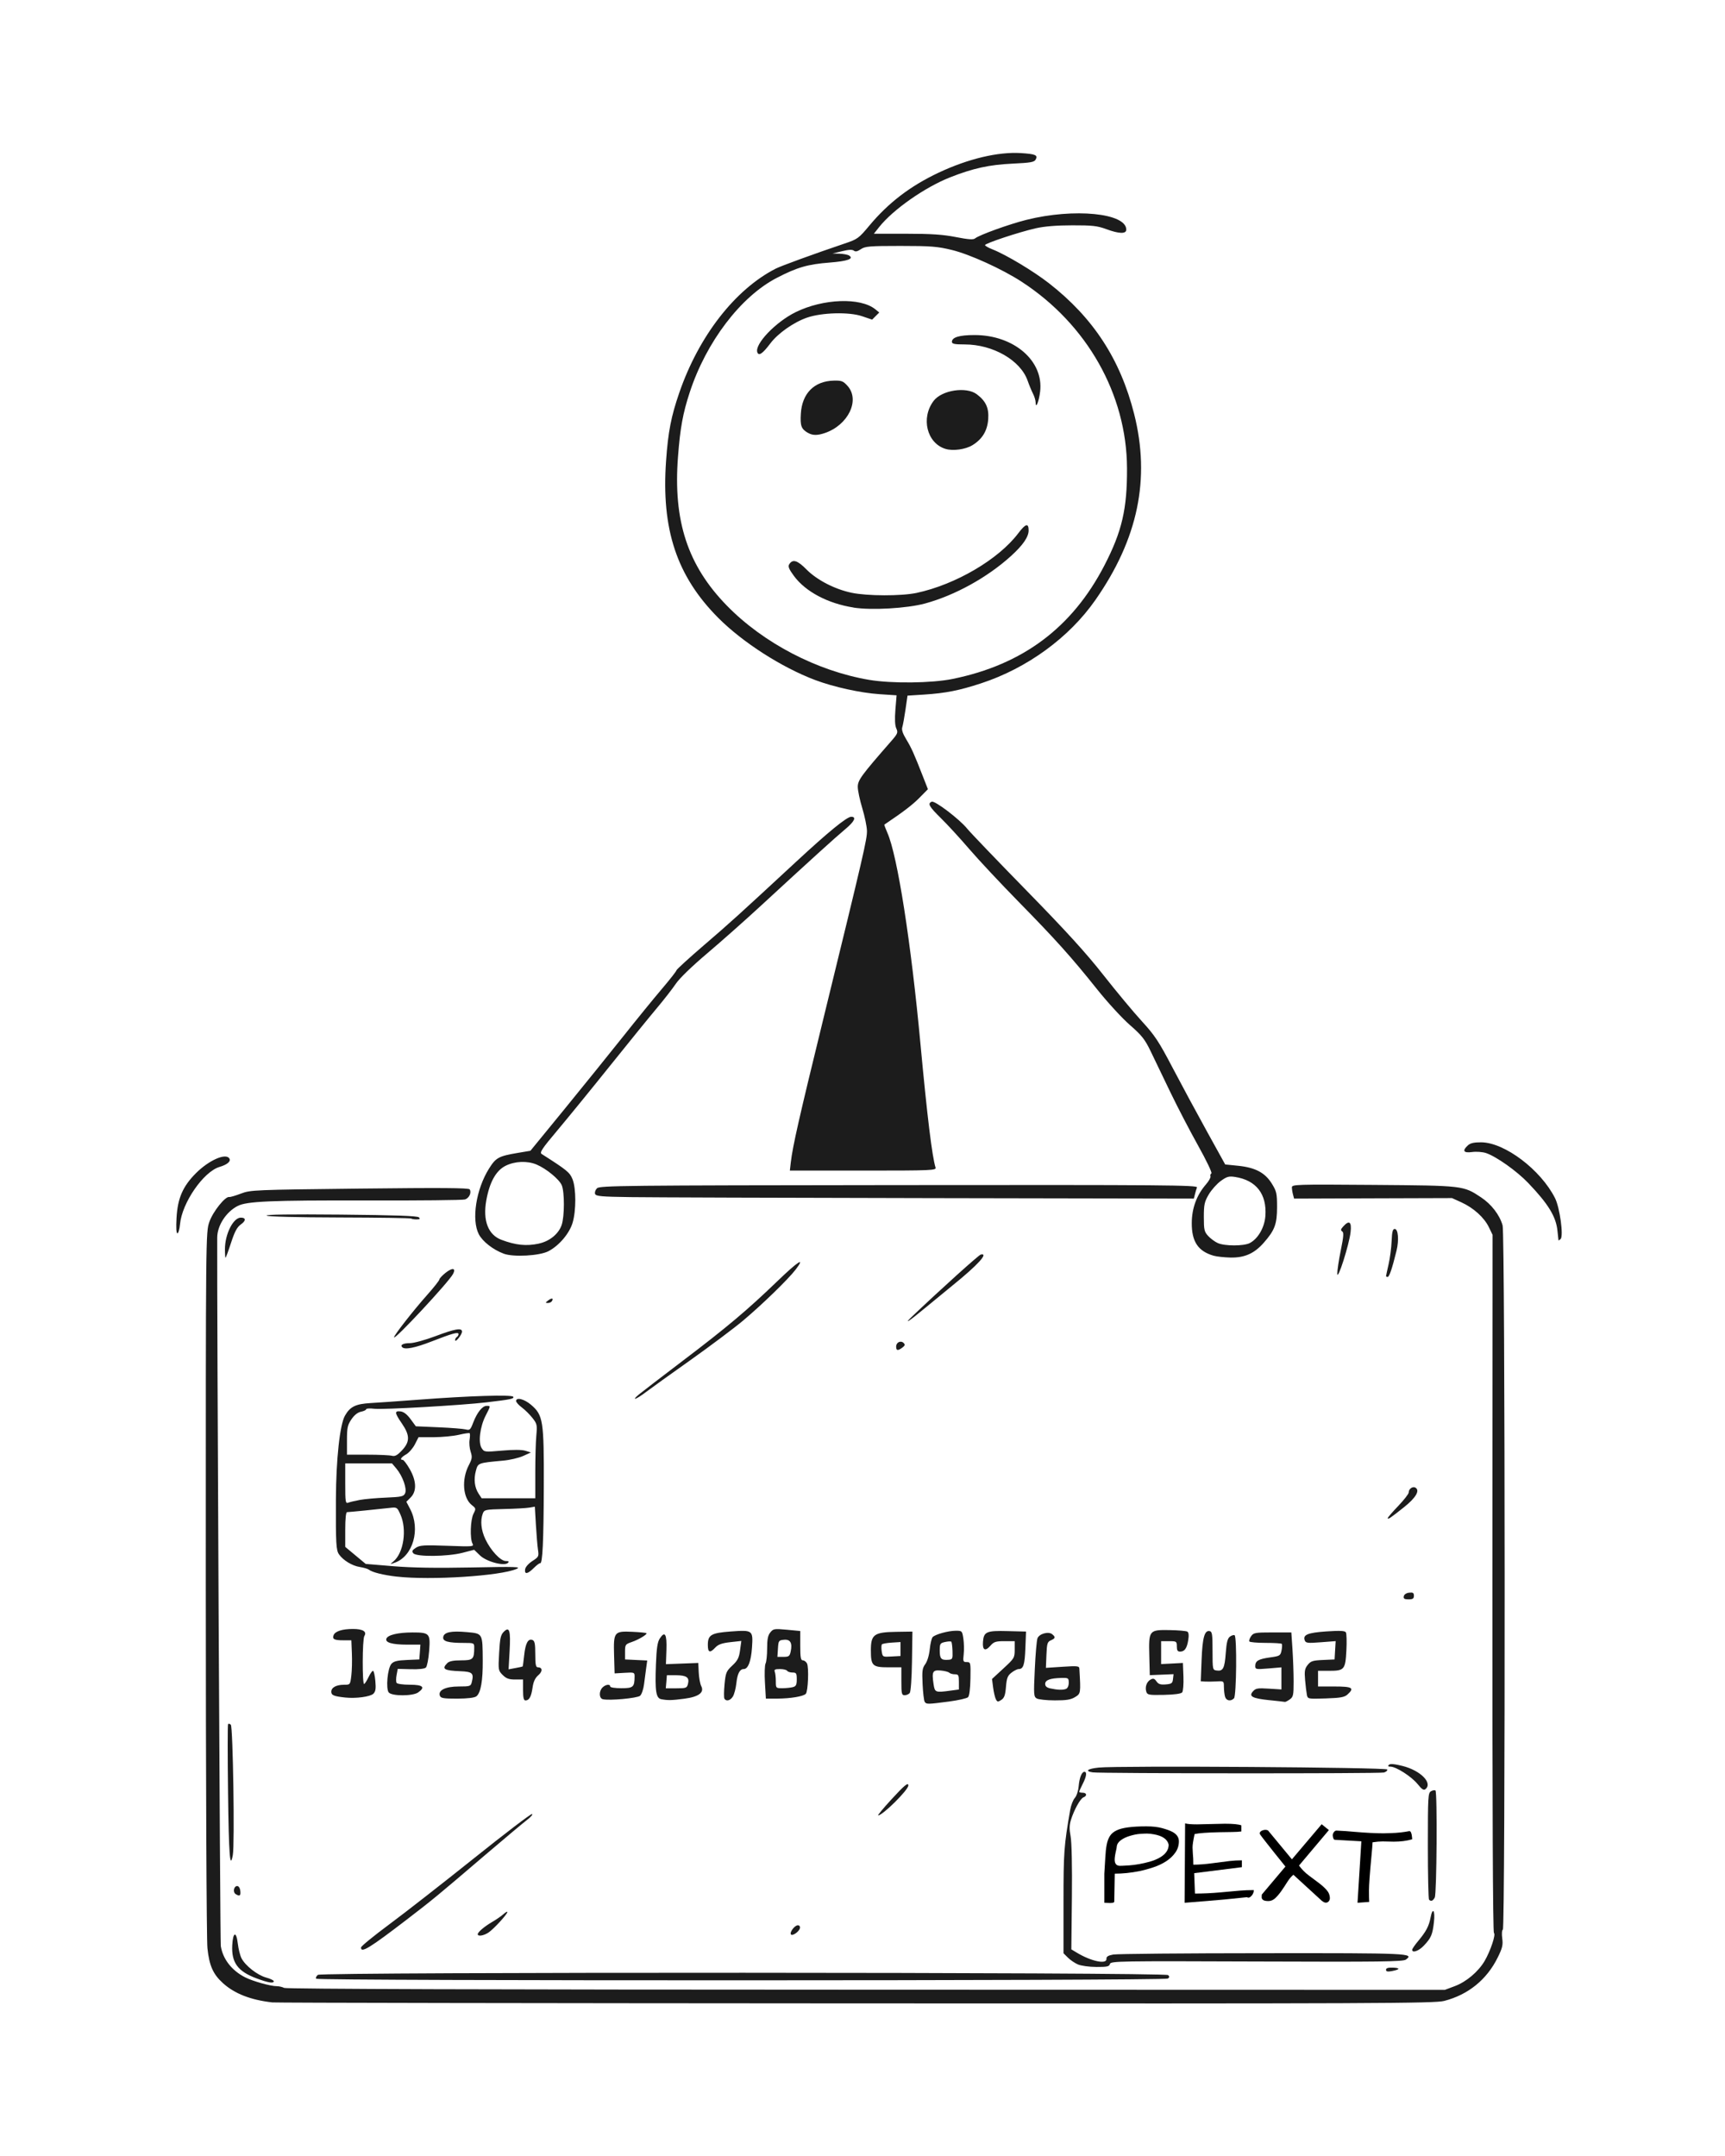 <svg xmlns="http://www.w3.org/2000/svg" xmlns:xlink="http://www.w3.org/1999/xlink" width="1080" zoomAndPan="magnify" viewBox="0 0 810 1012.5" height="1350" preserveAspectRatio="xMidYMid meet" version="1.0"><defs><g/><clipPath id="id1"><path d="M 82 71.207 L 734 71.207 L 734 940.777 L 82 940.777 Z M 82 71.207 " clip-rule="nonzero"/></clipPath></defs><g clip-path="url(#id1)"><path fill="#1C1C1C" d="M 127.734 940.355 C 117.648 939.195 110.172 936.27 104.707 931.344 C 100.055 927.141 98.258 923.113 97.402 914.867 C 96.98 910.867 96.648 836.281 96.633 743.246 C 96.621 578.797 96.621 578.684 98.316 573.797 C 99.996 568.988 105.766 561.77 107.633 562.133 C 108.113 562.234 110.574 561.512 113.125 560.539 C 117.633 558.816 119.199 558.758 168.867 558.191 C 207.477 557.758 220.113 557.844 220.562 558.566 C 221.504 560.09 220.305 562.656 218.348 563.293 C 217.359 563.625 196.477 563.828 171.941 563.77 C 127.184 563.656 115.867 564.133 111.59 566.352 C 106.141 569.16 102.039 575.539 101.996 581.203 C 101.836 608.941 103.359 911.852 103.676 913.895 C 104.648 920.012 108.777 925.359 115.039 928.559 C 118.676 930.414 127.012 932.762 129.996 932.762 C 131.07 932.762 132.605 933.125 133.43 933.559 C 134.402 934.082 230.578 934.387 406.684 934.414 L 678.43 934.488 L 683.184 932.703 C 688.543 930.703 694.184 925.922 697.137 920.895 C 699.879 916.199 702.488 908.387 701.5 907.781 C 700.992 907.461 700.746 848.336 700.789 743.594 L 700.863 579.914 L 699.125 576.32 C 696.922 571.77 691.98 567.293 686.27 564.668 L 681.805 562.641 L 644.73 562.758 L 607.66 562.887 L 607.152 561.004 C 606.875 559.973 606.645 558.469 606.629 557.641 C 606.613 556.234 608.383 556.176 644.891 556.453 C 687.328 556.785 687.094 556.758 695.473 562.32 C 700.328 565.539 704.227 570.625 705.574 575.508 C 706.777 579.797 706.879 905.434 705.691 906.172 C 705.238 906.445 705.109 908.242 705.398 910.316 C 705.82 913.375 705.473 914.824 703.285 919.258 C 698.152 929.676 689.43 936.762 678.137 939.676 C 673.586 940.848 646.977 940.949 401.844 940.836 C 252.664 940.762 129.301 940.559 127.734 940.371 Z M 120.488 929.098 C 111.664 925.82 108.633 921.691 109.055 913.52 C 109.387 907.23 110.969 906.766 111.664 912.734 C 111.969 915.273 112.734 918.387 113.402 919.648 C 115.199 923.125 120.809 927.531 124.895 928.676 C 126.91 929.227 128.547 930.008 128.547 930.402 C 128.547 931.559 126.012 931.152 120.488 929.098 Z M 148.461 929.242 C 148.172 928.793 148.547 927.965 149.285 927.43 C 151.184 926.055 547.148 926.168 548.527 927.547 C 549.223 928.242 549.18 928.648 548.367 929.184 C 546.758 930.227 149.098 930.285 148.461 929.254 Z M 650.832 925.039 C 650.832 924.258 651.805 923.953 654.051 924.039 C 657.703 924.184 657.441 924.938 653.484 925.676 C 651.527 926.039 650.832 925.863 650.832 925.039 Z M 506.133 922.531 C 504.684 921.895 502.555 920.461 501.438 919.328 L 499.383 917.285 L 499.383 893.23 C 499.383 869.828 499.598 866.797 502.539 849.887 C 502.918 847.742 503.875 845.266 504.684 844.367 C 505.512 843.469 506.309 841.047 506.496 838.93 C 506.844 834.844 507.945 832.078 509.234 832.078 C 510.496 832.078 510.164 834.336 508.383 837.801 C 507.484 839.57 506.742 841.223 506.742 841.453 C 506.742 841.699 507.484 841.902 508.383 841.902 C 510.324 841.902 510.57 843.379 508.758 844.074 C 507.293 844.625 504.395 849.844 502.902 854.582 C 502.121 857.047 502.078 858.973 502.715 862.363 C 503.234 865.074 503.484 876.508 503.324 891.156 L 503.062 915.461 L 505.512 916.938 C 512.352 921.098 519.773 922.648 519.555 919.895 C 519.469 918.879 520.34 918.328 522.715 917.895 C 524.512 917.562 556.266 917.27 593.266 917.258 C 662.27 917.184 664.137 917.328 660.168 920.258 C 658.832 921.242 648.34 921.371 590.094 921.156 C 525.395 920.91 521.555 920.965 521.191 922.312 C 520.875 923.516 519.859 923.75 514.801 923.719 C 511.496 923.719 507.598 923.168 506.133 922.531 Z M 663.109 915.648 C 663.109 915.227 664.414 913.328 666.023 911.418 C 669.629 907.098 670.992 904.52 671.719 900.605 C 672.703 895.418 673.965 897.055 673.328 902.68 C 672.645 908.605 672.008 910.098 668.574 913.723 C 666.227 916.215 663.109 917.316 663.109 915.648 Z M 169.535 914.547 C 169.562 913.98 175.535 909.098 182.824 903.691 C 190.113 898.301 207.953 884.363 222.492 872.738 C 237.027 861.102 249.316 851.727 249.812 851.902 C 250.316 852.062 249.289 853.277 247.551 854.609 C 245.812 855.93 236.824 863.465 227.578 871.348 C 204.797 890.809 203.359 891.984 191.043 901.445 C 173.492 914.91 169.391 917.418 169.535 914.547 Z M 224.332 908.344 C 224.332 907.359 227.535 904.648 231.289 902.477 C 233.086 901.434 235.391 899.824 236.406 898.926 C 237.418 898.012 238.246 897.562 238.246 897.91 C 238.246 898.926 231.754 905.996 229.375 907.562 C 227.086 909.07 224.332 909.504 224.332 908.344 Z M 371.379 908.418 C 370.727 907.359 373.191 904.141 374.652 904.141 C 375.363 904.141 375.785 904.723 375.625 905.477 C 375.293 907.129 372 909.418 371.379 908.418 Z M 671.023 892.145 C 670.719 891.84 670.473 880.434 670.473 866.797 C 670.473 843.41 670.559 841.945 672.008 841.176 C 672.848 840.715 673.762 840.582 674.051 840.875 C 674.949 841.773 674.645 889.375 673.719 891.102 C 672.848 892.738 671.965 893.07 671.023 892.129 Z M 110.664 889.508 C 109.242 888.609 109.777 885.723 111.375 885.723 C 112.082 885.723 112.691 886.652 112.836 887.969 C 113.113 890.305 112.547 890.695 110.664 889.508 Z M 107.082 842.133 C 106.867 824.699 106.867 810.109 107.082 809.73 C 107.285 809.355 107.867 809.469 108.387 809.977 C 109.402 810.992 110.258 866.234 109.328 871.16 C 107.996 878.332 107.445 871.246 107.082 842.133 Z M 418.422 845.207 C 424.711 838.352 426.523 836.859 426.523 838.496 C 426.523 840.598 414.539 852.48 412.352 852.555 C 411.973 852.555 414.711 849.266 418.422 845.207 Z M 665.645 837.832 C 662.848 834.336 655.574 829.672 652.922 829.656 C 651.805 829.656 651.574 829.395 652.18 828.801 C 652.773 828.195 654.73 828.367 658.629 829.34 C 667.023 831.453 672.832 837.324 669.371 840.191 C 668.531 840.902 667.688 840.367 665.645 837.816 Z M 513.09 832.34 C 509.207 831.758 510.641 830.629 515.961 830.09 C 525.41 829.137 651.066 829.977 651.414 830.988 C 651.574 831.484 650.863 832.137 649.832 832.41 C 647.789 832.961 516.742 832.887 513.09 832.34 Z M 434.191 799.184 C 433.844 798.633 433.41 794.906 433.219 790.922 C 432.914 784.676 433.09 783.387 434.48 781.504 C 435.422 780.211 436.293 777.328 436.582 774.488 C 436.859 771.836 437.465 769.273 437.961 768.793 C 439.25 767.504 445.309 765.836 448.785 765.824 C 451.742 765.824 451.816 765.895 452.367 769.547 C 452.668 771.605 452.742 774.91 452.512 776.91 C 452.133 780.258 452.25 780.547 453.961 780.547 C 455.77 780.547 455.816 780.75 455.684 788.301 C 455.598 793.082 455.176 796.43 454.57 797.039 C 454.02 797.574 449.973 798.5 445.582 799.082 C 435.512 800.398 434.945 800.414 434.191 799.184 Z M 446.469 793.938 L 450.266 793.43 L 450.266 789.848 C 450.266 786.66 450.062 786.285 448.379 786.285 C 447.352 786.285 446.148 785.953 445.727 785.531 C 445.293 785.125 443.48 784.66 441.684 784.504 C 437.93 784.184 437.496 785.023 438.363 790.879 C 438.961 794.848 439.191 794.938 446.469 793.938 Z M 447.266 775.359 C 447.191 773.184 446.93 771.215 446.715 770.98 C 446.48 770.75 445.164 770.809 443.77 771.113 C 441.438 771.633 441.266 771.922 441.266 775.215 C 441.266 778.996 441.973 779.734 445.352 779.473 C 447.25 779.328 447.395 779.039 447.266 775.359 Z M 467.625 797.992 C 467.207 797.184 466.625 794.703 466.336 792.5 L 465.816 788.488 L 471.133 783.574 C 476.277 778.836 476.469 778.531 476.469 774.691 L 476.469 770.723 L 471.699 770.723 C 467.598 770.723 466.672 771.023 465.105 772.82 C 462.625 775.676 461.266 774.98 461.57 771.039 C 461.93 766.285 463.223 765.723 473.176 765.996 L 481.785 766.215 L 481.48 773.996 C 481.191 781.82 480.539 783.82 478.336 783.82 C 477.672 783.82 476.148 784.59 474.961 785.516 C 473.133 786.938 472.715 788.051 472.367 792.184 C 472.047 796.082 471.582 797.387 470.176 798.312 C 468.582 799.355 468.324 799.328 467.625 797.992 Z M 596.051 798.441 C 587.949 797.586 586.223 796.645 588.383 794.254 C 589.645 792.848 590.629 792.691 595.773 793.023 L 601.715 793.398 L 601.715 783.023 L 595.57 783.547 C 589.773 784.023 589.426 783.965 589.426 782.402 C 589.426 779.98 590.906 779.125 596.355 778.359 C 600.992 777.719 601.254 777.547 601.773 775.055 C 602.062 773.605 602.109 772.215 601.875 771.98 C 601.629 771.734 598.211 771.531 594.254 771.531 C 590.309 771.531 586.875 771.227 586.645 770.852 C 586.41 770.473 586.789 769.375 587.469 768.402 C 588.602 766.766 589.41 766.621 597.543 766.621 L 606.367 766.621 L 606.906 774.605 C 607.195 778.996 607.441 785.793 607.441 789.703 C 607.441 796.125 607.266 796.938 605.613 798.094 C 604.613 798.789 603.602 799.312 603.367 799.254 C 603.137 799.184 599.832 798.82 596.051 798.43 Z M 245.609 793.645 L 245.609 788.734 L 241.883 788.734 C 238.969 788.734 237.707 788.27 236.043 786.602 C 233.969 784.531 233.926 784.301 234.375 776.27 C 234.754 769.344 235.102 767.777 236.562 766.316 C 239.23 763.648 239.84 765.707 239.289 775.461 L 238.809 783.953 L 242 783.355 C 243.766 783.039 245.289 782.707 245.406 782.617 C 245.52 782.531 245.84 780.184 246.129 777.402 C 246.723 771.723 247.969 769.387 250 770.156 C 251.07 770.574 251.348 771.867 251.348 776.836 C 251.348 781.66 251.594 782.996 252.52 782.996 C 254.766 782.996 254.898 784.895 252.766 786.719 C 251.273 788.008 250.477 789.719 250.07 792.531 C 249.449 796.836 248.508 798.559 246.738 798.559 C 245.91 798.559 245.609 797.27 245.609 793.645 Z M 283.059 797.98 C 281.262 797.531 281.172 794.227 282.914 792.473 C 284.363 791.039 286.535 790.746 286.535 792.008 C 286.535 792.473 288.824 792.82 291.77 792.82 C 297.375 792.82 297.957 792.297 297.984 787.227 C 298 785.402 297.77 785.312 293.289 785.59 L 288.594 785.863 L 288.348 777.371 C 288.043 766.344 288.348 765.953 296.926 766.328 C 300.363 766.488 303.332 766.781 303.523 766.969 C 304.074 767.52 299.957 769.98 296.566 771.156 C 293.652 772.156 293.492 772.387 293.492 775.766 L 293.492 779.312 L 298.711 779.562 L 303.914 779.809 L 303.434 783.258 C 303.16 785.141 302.711 788.602 302.422 790.949 C 302.129 793.297 301.289 795.734 300.566 796.371 C 299.23 797.516 286.043 798.734 283.059 797.98 Z M 310.508 797.98 C 308.027 797.5 307.523 794.184 308 781.734 C 308.289 774.07 308.727 771.125 309.797 769.488 C 312.23 765.781 313.176 767.375 312.93 774.777 L 312.695 781.531 L 327.883 780.953 L 328.102 785.445 C 328.219 787.922 328.754 790.793 329.277 791.82 C 330.828 794.848 328.074 796.891 321.246 797.762 C 315.363 798.531 313.551 798.559 310.508 797.98 Z M 323.059 790.719 C 323.797 787.75 322.406 786.762 317.434 786.719 L 313.145 786.719 L 312.898 789.793 L 312.637 792.863 L 317.582 792.863 C 322.219 792.863 322.566 792.719 323.059 790.746 Z M 340.16 797.734 C 339.887 797.285 339.914 794.242 340.219 790.98 C 340.754 785.504 341.031 784.82 343.855 782.184 C 346.379 779.82 347.031 778.547 347.508 774.969 L 348.102 770.621 L 342.898 771.199 C 338.973 771.648 337.262 772.258 335.898 773.707 C 333.348 776.445 332.379 776.113 332.379 772.488 C 332.379 767.766 333.941 766.852 343.219 766.172 C 353.492 765.418 353.668 765.562 353.102 773.836 C 352.652 780.227 351.262 783.82 349.246 783.82 C 347.363 783.82 346.262 785.922 345.77 790.488 C 345.508 792.895 344.77 795.703 344.133 796.719 C 342.93 798.645 341.016 799.137 340.16 797.734 Z M 486.816 797.633 C 485.41 796.805 485.336 795.891 485.902 783.938 C 486.223 776.895 486.785 770.344 487.164 769.375 C 487.977 767.23 492.352 766.027 494.09 767.477 C 495.73 768.836 495.598 769.387 493.453 770.328 C 491.816 771.039 491.582 771.82 491.367 777.199 L 491.121 783.258 L 498.934 782.75 C 505.961 782.285 506.758 782.371 506.832 783.648 C 507.512 795.297 507.496 795.355 504.801 796.992 C 502.816 798.211 500.715 798.543 495.293 798.531 C 491.469 798.531 487.656 798.109 486.816 797.633 Z M 500.539 793.152 C 501.309 792.848 501.844 791.691 501.844 790.285 C 501.844 788.039 501.672 787.922 498.367 787.996 C 493.105 788.125 490.785 788.98 490.785 790.805 C 490.785 791.922 491.539 792.559 493.234 792.922 C 496.672 793.66 499.031 793.734 500.539 793.152 Z M 575.207 796.719 C 574.934 795.703 574.715 793.645 574.703 792.141 C 574.688 789.457 574.645 789.414 571.223 789.633 C 569.309 789.734 566.859 789.762 565.789 789.691 L 563.832 789.559 L 564.223 779.516 C 564.629 769.082 565.613 765.52 567.992 765.996 C 569.195 766.23 569.367 767.488 569.367 775.258 C 569.367 784.066 569.41 784.242 571.309 784.504 C 574.297 784.938 575.051 783.488 575.57 776.316 C 575.949 771.227 576.41 769.43 577.543 768.59 C 578.367 767.996 579.34 767.707 579.73 767.938 C 580.859 768.648 580.602 796.43 579.441 797.574 C 577.875 799.152 575.746 798.719 575.207 796.719 Z M 162.113 797.195 C 156.766 796.617 155.562 796.125 155.562 794.473 C 155.562 792.473 157.91 791.195 161.59 791.195 C 164.434 791.195 164.445 791.195 164.969 786.895 C 165.258 784.531 165.375 779.836 165.23 776.461 L 164.984 770.316 L 161.156 770.316 C 156.926 770.316 155.938 769.777 156.664 767.879 C 157.375 766.07 160.723 764.996 165.75 764.996 C 170.402 764.996 172.391 766.23 171.086 768.301 C 170.113 769.824 170.055 791.445 171.012 790.848 C 171.418 790.602 172.344 789.098 173.098 787.516 C 173.852 785.938 174.781 784.648 175.141 784.648 C 175.52 784.648 176.012 786.762 176.242 789.344 C 176.578 793.023 176.375 794.34 175.332 795.398 C 173.91 796.82 167.129 797.734 162.113 797.195 Z M 206.562 796.387 C 205.578 793.793 209.188 792.008 215.391 792.008 C 220.664 792.008 221.055 791.879 221.52 790.023 C 222.594 785.762 221.867 785.066 216.129 784.836 C 208.461 784.531 207.289 783.793 210.055 781.008 C 210.953 780.125 212.91 779.734 216.504 779.734 C 222.129 779.734 222.652 779.227 222.68 773.793 C 222.695 771.59 222.578 771.547 217.883 771.547 C 210.418 771.547 207.824 770.824 208.113 768.824 C 208.461 766.504 211.809 765.793 219.258 766.477 C 226.707 767.156 226.594 766.938 226.68 779.734 C 226.754 789.398 225.738 795.051 223.68 796.633 C 222.766 797.312 219.605 797.688 214.68 797.719 C 208.348 797.719 207 797.516 206.562 796.387 Z M 359.191 790.168 C 358.941 786.008 359.09 781.98 359.48 781.211 C 359.887 780.461 360.219 777.27 360.219 774.141 C 360.219 769.867 360.582 767.996 361.711 766.621 C 363.102 764.895 363.582 764.809 369.48 765.359 L 375.77 765.953 L 375.77 772.836 C 375.77 778.344 376.016 779.734 376.973 779.734 C 377.625 779.734 378.508 780.371 378.93 781.168 C 379.898 783.008 379.449 794.387 378.363 795.473 C 377.16 796.676 371.246 797.66 365.031 797.703 L 359.625 797.703 L 359.191 790.125 Z M 372.293 792.312 C 373.797 791.906 374.133 791.242 374.133 788.633 C 374.133 785.82 373.914 785.457 372.133 785.457 C 371.031 785.457 369.914 785.098 369.625 784.648 C 369.348 784.184 367.812 783.82 366.219 783.82 C 363.914 783.82 363.422 784.082 363.812 785.109 C 364.09 785.836 364.305 787.852 364.305 789.617 C 364.305 792.777 364.348 792.82 367.379 792.82 C 369.074 792.805 371.277 792.59 372.293 792.312 Z M 371.262 775.664 C 372.16 771.605 371.133 769.777 368.133 770.07 C 365.652 770.301 365.523 770.504 365.293 774.199 L 365.043 778.098 L 367.887 778.098 C 370.379 778.098 370.797 777.793 371.262 775.664 Z M 613.672 795.965 C 613.457 794.922 613.078 791.793 612.832 789.023 C 612.469 784.793 612.66 783.648 614.035 781.895 C 615.469 780.082 616.414 779.777 621.18 779.562 L 626.672 779.312 L 626.918 775.012 L 627.18 770.707 L 620.195 771.242 C 614.035 771.723 613.152 771.621 612.672 770.375 C 611.66 767.734 614.051 766.75 622.875 766.141 C 629.27 765.723 631.5 765.824 631.977 766.59 C 632.324 767.156 632.426 770.98 632.211 775.113 C 631.746 784.098 631.27 784.648 624.066 784.648 L 618.906 784.648 L 618.906 792.008 L 626.672 792.008 C 635.051 792.008 636.137 792.691 632.73 795.777 C 631.324 797.051 629.469 797.387 622.543 797.617 C 614.211 797.891 614.051 797.863 613.672 795.98 Z M 182.562 794.863 C 181.086 793.066 181.969 783.387 183.809 781.359 C 184.895 780.156 186.562 779.75 191.07 779.562 L 196.898 779.312 L 197.156 775.836 L 197.402 772.359 L 191.273 772.359 C 184.172 772.359 180.738 771.371 181.445 769.531 C 182.113 767.777 186.941 766.648 193.68 766.633 C 201.75 766.633 202.156 767.098 201.504 775.402 C 201.215 779.098 200.535 782.559 200 783.098 C 199.402 783.707 196.738 783.996 192.895 783.895 L 186.766 783.734 L 186.23 786.59 C 185.926 788.152 185.926 789.836 186.23 790.312 C 186.52 790.793 189.316 791.184 192.445 791.184 C 198.621 791.184 199.852 792.344 196.316 794.82 C 193.824 796.574 183.996 796.586 182.562 794.82 Z M 423.25 789.559 L 423.25 783.008 L 417.207 783.008 C 409.668 783.008 408.93 782.285 408.93 774.996 C 408.93 767.59 410.422 766.504 420.828 766.344 L 428.438 766.23 L 428.234 780.141 C 428.117 788.27 427.668 794.473 427.176 795.082 C 426.711 795.645 425.641 796.109 424.785 796.109 C 423.41 796.109 423.25 795.414 423.25 789.559 Z M 422.844 774.418 L 422.844 771.141 L 418.742 771.402 C 416.496 771.547 414.422 771.91 414.133 772.215 C 413.844 772.52 413.785 773.996 414.016 775.473 C 414.438 778.168 414.465 778.168 418.641 777.922 L 422.844 777.691 Z M 538.266 794.473 C 537.555 792.242 538.453 789.719 540.324 788.734 C 541.527 788.082 542.105 788.27 543.035 789.602 C 543.961 790.922 544.934 791.242 547.383 791.039 C 550.148 790.805 550.586 790.5 550.801 788.5 L 551.062 786.227 L 539.902 786.691 L 539.672 777.793 C 539.352 765.578 539.512 765.375 549.137 765.52 C 553.223 765.59 556.992 765.91 557.527 766.242 C 558.164 766.633 558.324 767.969 557.961 770.172 C 557.34 774.082 556.25 775.633 554.137 775.633 C 552.961 775.633 552.598 775.039 552.598 773.184 C 552.598 770.824 552.453 770.723 548.902 770.723 L 545.223 770.723 L 545.223 781.488 L 550.34 781.227 L 555.453 780.953 L 555.699 787.371 C 555.832 790.906 555.57 794.242 555.105 794.789 C 554.586 795.414 551.441 795.848 546.543 795.949 C 539.426 796.094 538.742 795.949 538.266 794.473 Z M 659.168 749.652 C 659.328 748.781 660.328 748.113 661.676 747.957 C 663.484 747.754 663.922 748.027 663.922 749.391 C 663.922 750.738 663.414 751.086 661.414 751.086 C 659.457 751.086 658.949 750.766 659.168 749.652 Z M 186.359 740.418 C 179.941 739.68 174.75 738.391 173.129 737.102 C 172.648 736.723 170.723 736.172 168.852 735.871 C 165.344 735.32 161.129 732.738 159.199 729.984 C 157.824 728.016 157.648 725.031 157.734 704.016 C 157.809 685.367 159.578 669.035 161.984 664.82 C 164.402 660.574 166.996 659.312 174.055 658.906 C 177.621 658.703 187.707 657.992 196.492 657.328 C 220.215 655.516 240.348 654.891 240.984 655.934 C 241.562 656.879 239.898 657.227 228.418 658.574 C 216.52 659.965 179.91 662.066 175.824 661.586 C 173.68 661.324 171.941 661.426 171.941 661.805 C 171.941 662.18 170.852 662.703 169.535 662.965 C 167.969 663.27 166.391 664.527 165.027 666.527 C 163.199 669.223 162.926 670.469 162.926 676.383 L 162.926 683.148 L 172.547 683.148 C 177.84 683.148 182.996 683.383 184.027 683.656 C 185.461 684.035 186.535 683.469 188.738 681.137 C 192.535 677.105 192.52 674.051 188.723 668.516 C 185.273 663.5 185.156 662.484 188.07 662.82 C 189.562 662.992 191.129 664.195 192.781 666.441 L 195.258 669.816 L 205.91 670.281 C 211.766 670.527 217.504 670.992 218.664 671.281 C 220.578 671.773 220.91 671.484 222.188 668.109 C 224.027 663.324 226.492 660.227 228.477 660.227 C 230.449 660.227 230.461 660.094 228.027 664.848 C 225.375 670.02 224.461 677.469 226.172 680.078 C 227.391 681.934 227.551 681.961 235.766 681.238 C 241.086 680.758 245.07 680.789 246.711 681.309 L 249.289 682.105 L 245.609 683.773 C 243.578 684.688 239.348 685.672 236.203 685.945 C 224.375 687.035 224.449 687.004 223.449 690.758 C 222.375 694.742 222.84 698.57 224.766 701.496 L 226.156 703.613 L 251.348 703.613 L 251.348 691.539 C 251.348 684.902 251.562 677.078 251.84 674.152 C 252.289 669.18 252.172 668.629 250 665.875 C 248.723 664.254 246.477 662.035 245.027 660.965 C 243.578 659.891 242.375 658.543 242.359 657.98 C 242.316 656.023 246.16 656.98 249.375 659.73 C 255.043 664.586 255.449 667.168 255.348 697.961 C 255.262 724.117 254.766 734.477 253.621 734.129 C 253.305 734.043 251.957 735.059 250.621 736.391 C 247.723 739.273 246.215 739.492 246.578 736.969 C 246.723 735.914 248.172 734.273 249.969 733.102 C 252.957 731.188 253.086 730.914 252.621 727.785 C 252.348 725.973 251.914 720.684 251.637 716.016 L 251.145 707.566 L 248.578 708.004 C 247.172 708.25 241.84 708.555 236.723 708.668 C 227.809 708.887 227.391 708.973 226.695 710.812 C 225.449 714.09 225.898 718.598 227.926 722.855 C 230.449 728.176 235.043 733.086 237.492 733.086 C 238.84 733.086 239.145 733.332 238.508 733.957 C 236.824 735.652 228.418 733.406 225.375 730.449 L 222.652 727.812 L 217.145 729.23 C 210.07 731.043 195.52 731.188 194.086 729.449 C 193.301 728.508 193.52 728.016 195.258 726.883 C 197.129 725.652 198.969 725.535 210.027 725.93 C 222.145 726.379 222.637 726.336 221.867 724.887 C 220.594 722.523 220.898 713.668 222.332 710.887 C 223.551 708.523 223.52 708.363 221.562 706.828 C 217.332 703.496 216.664 694.742 220.145 688.062 C 221.707 685.062 221.809 684.238 221 681.746 C 220.477 680.18 220.246 677.672 220.492 676.18 C 220.723 674.703 220.754 673.297 220.535 673.078 C 220.316 672.859 218.043 673.195 215.477 673.805 C 212.91 674.41 207.605 674.918 203.68 674.934 L 196.535 674.934 L 194.824 678.281 C 193.883 680.121 192.043 682.238 190.723 682.992 C 188.332 684.34 187.562 685.586 189.113 685.586 C 189.547 685.586 191.027 687.512 192.375 689.875 C 195.578 695.453 195.738 700.32 192.84 703.234 L 190.809 705.266 L 192.594 708.668 C 197.535 718.16 193.953 730.77 185.445 733.84 C 183.012 734.711 183.012 734.695 184.738 733.277 C 189.562 729.305 191.188 718.262 187.996 711.176 C 186.492 707.828 186.375 707.758 183.086 708.133 C 177.141 708.812 163.84 710.133 162.969 710.133 C 162.434 710.133 162.113 713.191 162.113 718.293 L 162.113 726.449 L 166.91 730.449 L 171.723 734.449 L 184.648 735.523 C 193.594 736.262 204.953 736.434 221.391 736.117 C 242.348 735.695 244.883 735.77 242.562 736.797 C 235.027 740.102 202.215 742.215 186.359 740.406 Z M 169.07 704.379 C 171.316 703.973 176.84 703.48 181.316 703.309 C 188.621 702.988 189.547 702.785 190.23 701.25 C 191.188 699.133 189.055 693.164 186.113 689.656 L 184.07 687.238 L 162.113 687.238 L 162.113 696.742 C 162.113 705.453 162.23 706.191 163.547 705.684 C 164.332 705.379 166.824 704.785 169.07 704.379 Z M 651.645 712.93 C 651.645 712.609 653.863 710.047 656.559 707.234 C 659.254 704.41 661.473 701.57 661.473 700.918 C 661.473 699.191 663.371 697.844 664.676 698.656 C 666.832 699.988 664.832 703.395 659.254 707.828 C 652.875 712.902 651.645 713.727 651.645 712.93 Z M 300.043 654.836 C 301.406 653.719 310.609 646.645 320.508 639.125 C 341.203 623.445 350.973 615.215 365.016 601.68 C 374.785 592.262 378.336 590 373.652 596.16 C 370.191 600.711 357.754 612.781 348.812 620.273 C 344.508 623.879 333.422 632.184 324.203 638.734 C 314.973 645.27 305.535 652.051 303.246 653.789 C 298.652 657.281 296.16 658.094 300.043 654.836 Z M 420.801 632.371 C 420.801 630.371 422.988 629.344 424.336 630.707 C 425.074 631.461 424.93 631.953 423.711 632.863 C 421.539 634.461 420.801 634.328 420.801 632.371 Z M 188.883 632.691 C 187.781 631.59 189.344 630.766 192.504 630.766 C 194.332 630.766 199.621 629.316 204.477 627.488 C 213.637 624.027 216.953 623.461 216.953 625.344 C 216.953 626.75 213.754 630.734 213.707 629.371 C 213.695 628.836 214.055 628.172 214.504 627.895 C 214.953 627.621 215.316 626.996 215.316 626.531 C 215.316 625.359 212.492 626.141 202.594 629.996 C 194.91 632.996 190.113 633.938 188.883 632.691 Z M 185.027 628.023 C 185.027 627.023 194.055 615.488 200.477 608.246 C 203.68 604.652 206.301 601.332 206.301 600.883 C 206.316 600.434 207.605 599.027 209.188 597.766 C 212.418 595.188 214.23 595.449 212.738 598.273 C 210.707 602.113 185.027 629.691 185.027 628.023 Z M 428.613 617.938 C 442.207 605.027 459.57 589.375 460.539 589.16 C 464.422 588.289 459.121 594.102 447.395 603.578 C 444.25 606.129 438.539 610.824 434.715 613.996 C 426.742 620.621 423.742 622.562 428.613 617.938 Z M 257.418 610.695 C 259.102 609.418 260.043 609.621 259.145 611.055 C 258.855 611.547 257.984 611.926 257.23 611.91 C 256.016 611.91 256.043 611.738 257.418 610.695 Z M 627.949 598.145 C 627.918 596.637 628.66 591.695 629.586 587.176 C 630.918 580.652 631.051 578.797 630.238 578.289 C 629.441 577.797 629.559 577.262 630.73 575.973 C 633.543 572.855 634.746 573.754 634.195 578.582 C 633.527 584.551 628.02 601.809 627.949 598.145 Z M 650.832 599.305 C 650.832 599.102 651.371 596.609 652.023 593.77 C 652.688 590.914 653.324 586.016 653.457 582.871 C 653.645 578.438 653.965 577.145 654.922 577.145 C 656.543 577.145 656.977 582.363 655.762 587.32 C 653.762 595.535 652.383 599.652 651.617 599.652 C 651.18 599.652 650.832 599.492 650.832 599.289 Z M 105.621 586.668 C 105.621 579.551 109.52 571.828 113.082 571.828 C 115.562 571.828 115.574 573.262 113.098 575.016 C 111.301 576.305 110.199 578.379 108.473 583.684 C 107.227 587.508 106.07 590.652 105.91 590.652 C 105.75 590.652 105.621 588.855 105.621 586.668 Z M 569.875 589.711 C 562.57 587.609 559.543 583.059 559.613 574.262 C 559.672 567.336 561.918 561.234 566.266 556.234 C 567.613 554.684 568.57 552.977 568.398 552.469 C 568.207 551.93 568.41 551.293 568.832 551.031 C 569.25 550.773 566.469 544.934 562.629 538.062 C 558.789 531.195 552.902 519.875 549.543 512.891 C 546.195 505.922 542.035 497.254 540.293 493.66 C 537.598 488.082 536.164 486.258 530.57 481.375 C 526.945 478.23 520.02 470.68 515.164 464.594 C 503.004 449.363 495.785 441.332 478.074 423.262 C 469.699 414.715 459.367 403.656 455.121 398.715 C 450.871 393.758 444.918 387.266 441.871 384.281 C 436.219 378.719 435.438 377.312 437.539 376.5 C 439.031 375.934 450.625 384.773 454.164 389.164 C 455.555 390.902 468.062 403.945 481.93 418.133 C 500.539 437.176 510.062 447.621 518.207 458.012 C 524.293 465.75 532.395 475.488 536.223 479.648 C 542.25 486.227 544.148 489.098 550.543 501.312 C 554.598 509.051 561.832 522.469 566.613 531.121 L 575.309 546.859 L 581.355 547.469 C 589.441 548.293 594.02 550.715 597.195 555.844 C 599.441 559.465 599.66 560.465 599.66 566.844 C 599.66 574.855 598.586 577.742 593.426 583.609 C 588.992 588.652 584.5 590.668 577.918 590.578 C 575.02 590.508 571.398 590.145 569.875 589.711 Z M 586.859 583.754 C 590.73 581.754 593.789 576.438 594.18 571.031 C 594.918 560.758 589.848 554.234 579.918 552.715 C 577.035 552.277 576.078 552.539 573.223 554.613 C 571.398 555.93 568.859 558.785 567.586 560.945 C 565.57 564.379 565.281 565.699 565.281 571.551 C 565.281 577.551 565.5 578.465 567.324 580.449 C 568.453 581.684 570.484 583.16 571.832 583.77 C 575.121 585.23 584.02 585.219 586.859 583.77 Z M 236.535 588.754 C 231.535 586.898 226.594 583.031 224.824 579.609 C 221.316 572.797 223.551 558.469 229.621 548.801 C 232.855 543.656 234.145 542.945 243.043 541.441 L 249.07 540.426 L 265.172 520.73 C 274.016 509.891 286.375 494.574 292.637 486.707 C 298.898 478.824 307.086 468.766 310.84 464.359 C 314.582 459.953 317.652 456.043 317.652 455.664 C 317.652 455.289 323.449 450 330.535 443.898 C 343.074 433.133 346.406 430.102 373.855 404.672 C 389.059 390.586 397.652 383.57 399.699 383.57 C 402.305 383.57 401.234 385.805 396.871 389.426 C 392.363 393.18 380 404.395 357.449 425.203 C 349.957 432.133 338.492 442.289 332 447.781 C 324.898 453.797 319.031 459.477 317.332 462.012 C 315.77 464.332 311.77 469.461 308.465 473.402 C 305.145 477.344 295.203 489.59 286.363 500.617 C 277.535 511.645 266.418 525.266 261.68 530.906 C 254.477 539.469 253.273 541.266 254.363 541.945 C 266.332 549.582 267.535 550.57 268.84 553.801 C 270.551 558.09 270.578 568.496 268.883 574.203 C 267.391 579.246 262.492 585.016 257.52 587.594 C 253.348 589.77 241.043 590.449 236.535 588.754 Z M 253 584.016 C 258.07 582.93 262.289 579.492 263.738 575.262 C 265.102 571.262 265.129 559.801 263.781 556.613 C 262.594 553.801 256.477 548.785 251.914 546.875 C 247.562 545.062 241.711 545.309 237.391 547.484 C 232.898 549.742 229.883 555.148 228.348 563.727 C 226.652 573.219 229.215 579.887 235.434 582.234 C 242.172 584.77 247.145 585.277 253 584.031 Z M 731.805 582.422 C 731.762 582.219 731.547 580.234 731.328 578 C 730.66 571.352 727.039 565.422 717.617 555.57 C 712.254 549.945 702.559 543.078 697.777 541.496 C 696.137 540.961 693.238 540.742 691.238 541.02 C 687.211 541.57 686.484 540.41 689.285 537.875 C 690.441 536.816 692.184 536.426 695.543 536.453 C 706.574 536.555 723.5 549.367 730.195 562.684 C 732.43 567.133 734.254 580.422 732.82 581.84 C 732.297 582.363 731.836 582.625 731.805 582.434 Z M 82.895 571.93 C 83.414 562.684 85.836 557.121 92.055 550.902 C 98.125 544.844 106.039 541.367 107.691 544.035 C 108.531 545.383 106.75 546.918 103.055 548.02 C 95.52 550.281 85.445 564.902 84.531 574.898 C 84.316 577.262 83.766 579.188 83.316 579.188 C 82.777 579.188 82.633 576.566 82.895 571.93 Z M 193.086 572.25 C 192.867 572.031 177.766 571.801 159.52 571.754 C 139.418 571.699 125.91 571.363 125.199 570.887 C 124.445 570.352 136.418 570.191 159.895 570.406 C 185.664 570.652 195.996 571 196.695 571.699 C 197.402 572.422 197.145 572.652 195.562 572.652 C 194.418 572.652 193.316 572.465 193.086 572.25 Z M 296.129 562.191 C 282.363 562.004 279.855 561.785 279.434 560.699 C 279.172 559.988 279.566 558.801 280.32 558.047 C 281.594 556.785 292.059 556.672 422.117 556.539 C 547.25 556.41 562.484 556.539 562.062 557.641 C 561.801 558.32 561.367 559.785 561.094 560.887 L 560.586 562.887 L 436.453 562.656 C 368.191 562.523 305.043 562.32 296.129 562.191 Z M 371.336 545.844 C 372.219 538.223 375.234 524.965 386.801 477.691 C 405.641 400.672 407.191 393.992 407.09 390.121 C 407.031 388.094 406.047 383.324 404.887 379.516 C 403.727 375.719 402.785 371.211 402.785 369.516 C 402.785 366.383 404.379 364.195 418.422 348.125 C 421.555 344.547 421.758 344.023 420.871 342.082 C 420.219 340.648 420.09 337.766 420.453 333.242 L 421.004 326.535 L 412.914 325.996 C 404.074 325.402 391.48 322.637 382.77 319.359 C 367.09 313.449 348.738 301.68 337.305 290.203 C 317.77 270.582 310.465 248.629 312.77 216.328 C 313.727 202.793 315.129 195.562 318.973 184.418 C 328.145 157.824 345.09 136.004 364.176 126.191 C 366.754 124.871 382.219 119.234 396.539 114.395 C 402.699 112.324 403.219 111.945 408.219 105.945 C 417.176 95.211 427.496 87.324 440.758 81.082 C 454.625 74.559 468.641 71.227 479.395 71.895 C 486.223 72.328 487.426 72.848 486.324 74.906 C 485.656 76.152 484.02 76.441 475.469 76.848 C 464.453 77.371 456.93 79.023 446.133 83.281 C 434.234 87.977 419.293 98.457 412.801 106.656 L 410.336 109.773 L 425.598 109.773 C 437.25 109.773 442.727 110.137 448.801 111.324 C 454.727 112.484 457.047 112.641 457.859 111.961 C 459.816 110.352 473.715 105.324 481.961 103.25 C 504.336 97.645 528.859 100.051 528.859 107.844 C 528.859 109.934 525.469 109.832 519.367 107.57 C 515.266 106.062 512.844 105.789 503.484 105.816 C 496.18 105.816 490.367 106.297 486.367 107.207 C 478.582 108.961 462.539 114.281 462.539 115.105 C 462.539 115.453 464.105 116.352 466.02 117.105 C 472.41 119.613 485.234 127.309 492.555 133.016 C 513.352 149.234 526.078 168.754 532.555 194.402 C 540.25 224.906 534.367 253.121 514.324 281.812 C 502.02 299.449 482.277 313.824 460.742 320.883 C 450.352 324.289 444.09 325.52 433.902 326.188 L 426.133 326.68 L 425.191 333.23 C 424.668 336.824 423.988 340.547 423.684 341.504 C 423.293 342.691 423.871 344.461 425.555 347.227 C 427.961 351.184 429.277 354.109 433.523 365.023 L 435.715 370.629 L 431.727 374.672 C 428.523 377.934 424.133 381.297 415.262 387.254 C 415.148 387.34 415.785 389.062 416.684 391.105 C 421.41 401.773 427.801 442.625 432.234 490.445 C 435.379 524.223 437.668 543.02 439.293 548.293 C 439.715 549.641 437.715 549.73 405.305 549.73 L 370.887 549.73 L 371.336 545.832 Z M 447.277 318.852 C 480.191 312.16 503.438 294.785 518.586 265.539 C 526.832 249.598 529.293 239.02 529.207 219.863 C 529.062 185.215 510.453 152.277 479.727 132.309 C 470.625 126.379 455.379 119.438 446.988 117.395 C 440.176 115.742 437.176 115.496 422.844 115.496 C 408.207 115.496 406.234 115.672 404.219 117.031 C 402.609 118.121 401.668 118.309 400.945 117.715 C 400.234 117.133 398.539 117.207 395.422 117.961 L 390.914 119.047 L 394.191 119.133 C 395.988 119.207 398.016 119.57 398.684 119.988 C 401.117 121.523 398.047 122.641 389.551 123.309 C 379.277 124.105 374.32 125.539 364.727 130.512 C 347.812 139.277 331.609 160.578 323.871 184.258 C 320.652 194.07 319.391 200.98 318.363 214.488 C 316.031 244.629 322.914 265.582 341.336 284.438 C 358.449 301.984 383.711 315.145 408.105 319.273 C 418.668 321.055 437.422 320.852 447.277 318.852 Z M 400.77 285.305 C 388.699 283.406 378.219 277.844 372.797 270.469 C 370.438 267.25 369.945 266.031 370.598 264.988 C 372.191 262.438 374.438 263.105 378.641 267.379 C 383.551 272.363 391.93 276.711 399.914 278.379 C 407.293 279.93 423.191 279.957 430.363 278.453 C 448.656 274.555 468.875 262.715 478.133 250.441 C 481.582 245.875 483.004 245.484 483.004 249.105 C 483.004 252.164 480.309 256.062 474.656 261.18 C 463.57 271.207 448.422 279.582 434.395 283.406 C 425.93 285.711 409.262 286.668 400.77 285.336 Z M 444.004 210.82 C 435.219 208.168 432.293 196.285 438.422 188.23 C 442.277 183.199 453.715 181.445 458.656 185.141 C 462.93 188.359 464.41 191.578 464.031 196.852 C 463.641 202.301 461.25 206.242 456.625 209.066 C 453.379 211.066 447.512 211.879 444.004 210.82 Z M 379.449 203.328 C 376.234 201.473 375.699 200.039 376.047 194.285 C 376.609 184.723 382.348 178.953 391.508 178.75 C 395.203 178.664 395.914 178.941 398.004 181.258 C 403.945 187.926 398.277 199.633 387.32 203.359 C 383.844 204.547 381.566 204.531 379.449 203.301 Z M 486.293 189.027 C 486.293 188.055 485.742 186.215 485.09 184.938 C 484.426 183.664 483.266 180.852 482.512 178.707 C 479.148 169.172 466.223 161.754 453.004 161.754 C 448.266 161.754 446.988 161.492 446.988 160.551 C 446.988 158.391 450.496 157.348 457.625 157.348 C 476.133 157.348 490.207 169.535 488.395 183.984 C 487.816 188.707 486.324 192.285 486.293 189.027 Z M 355.625 165.492 C 354.176 161.723 364.16 151.246 373.609 146.594 C 386.566 140.219 404.031 139.598 411.016 145.246 L 412.871 146.754 L 411.191 148.422 L 409.523 150.102 L 404.727 148.48 C 398.684 146.438 386.016 146.754 379.047 149.133 C 372.77 151.277 365.305 156.508 361.727 161.273 C 358.133 166.059 356.32 167.305 355.625 165.492 Z M 355.625 165.492 " fill-opacity="1" fill-rule="nonzero"/></g><g fill="#000000" fill-opacity="1"><g transform="translate(516.333, 893.585)"><g><path d="M 4.859 0.109 L 2.219 0 L 2.219 -13.625 C 2.414 -16.539 2.57 -19.129 2.688 -21.391 C 2.801 -23.648 3.016 -25.598 3.328 -27.234 C 3.641 -28.879 4.145 -30.254 4.844 -31.359 C 5.551 -32.473 6.609 -33.359 8.016 -34.016 C 10.547 -35.266 15.203 -35.891 21.984 -35.891 C 24.898 -35.891 27.367 -35.609 29.391 -35.047 C 31.422 -34.484 32.926 -33.945 33.906 -33.438 C 36.125 -32.344 37.234 -30.82 37.234 -28.875 C 37.234 -26.926 36.676 -25.16 35.562 -23.578 C 34.457 -22.004 33.016 -20.641 31.234 -19.484 C 29.461 -18.336 27.469 -17.395 25.25 -16.656 C 23.031 -15.914 20.812 -15.312 18.594 -14.844 C 14.613 -14.062 10.789 -13.672 7.125 -13.672 L 6.891 -0.578 C 6.891 -0.117 6.211 0.109 4.859 0.109 Z M 7.078 -20.281 C 7.078 -18.332 7.914 -17.359 9.594 -17.359 C 9.82 -17.359 10.227 -17.367 10.812 -17.391 C 11.395 -17.41 12.414 -17.469 13.875 -17.562 C 15.344 -17.664 16.895 -17.863 18.531 -18.156 C 20.164 -18.445 21.812 -18.82 23.469 -19.281 C 25.125 -19.75 26.613 -20.336 27.938 -21.047 C 30.938 -22.68 32.438 -24.766 32.438 -27.297 C 31.852 -29.828 29.535 -31.445 25.484 -32.156 C 24.273 -32.383 23.191 -32.5 22.234 -32.5 C 21.285 -32.5 20.156 -32.445 18.844 -32.344 C 17.539 -32.25 16.031 -31.945 14.312 -31.438 C 12.602 -30.938 11.164 -30.258 10 -29.406 C 8.832 -28.551 8.188 -27.555 8.062 -26.422 C 8.031 -25.953 7.938 -25.406 7.781 -24.781 C 7.312 -22.789 7.078 -21.289 7.078 -20.281 Z M 7.078 -20.281 "/></g></g></g><g fill="#000000" fill-opacity="1"><g transform="translate(554.5, 893.585)"><g><path d="M 20.641 -37.125 C 24.535 -37.125 27.125 -36.867 28.406 -36.359 L 28.406 -33.5 C 27.352 -33.344 25.91 -33.254 24.078 -33.234 C 22.254 -33.211 20.305 -33.18 18.234 -33.141 C 12.473 -33.023 8.539 -32.734 6.438 -32.266 C 5.77 -29.148 5.453 -27.023 5.484 -25.891 C 5.523 -24.766 5.566 -23.891 5.609 -23.266 C 5.766 -21.742 5.844 -19.953 5.844 -17.891 C 8.5 -17.891 11.531 -18.125 14.938 -18.594 C 18.344 -19.062 20.977 -19.398 22.844 -19.609 C 24.719 -19.828 26.648 -19.938 28.641 -19.938 L 28.641 -16.719 L 6.25 -13.906 L 6.609 -4.328 C 10.461 -4.328 14.406 -4.508 18.438 -4.875 C 22.477 -5.25 25.539 -5.523 27.625 -5.703 C 29.707 -5.879 31.914 -5.969 34.25 -5.969 C 34.25 -5.188 34.016 -4.441 33.547 -3.734 C 32.617 -2.492 31.785 -2.125 31.047 -2.625 C 24.18 -1.883 18.051 -1.301 12.656 -0.875 C 7.258 -0.445 3.625 -0.156 1.75 0 L 1.984 -37.297 C 2.992 -36.984 4.863 -36.828 7.594 -36.828 Z M 20.641 -37.125 "/></g></g></g><g fill="#000000" fill-opacity="1"><g transform="translate(589.919, 893.585)"><g><path d="M 17.422 -13.156 C 16.41 -12.332 15.461 -11.219 14.578 -9.812 C 13.703 -8.414 12.805 -7.051 11.891 -5.719 C 10.973 -4.395 10.008 -3.242 9 -2.266 C 7.988 -1.297 6.891 -0.812 5.703 -0.812 C 4.516 -0.812 3.688 -0.977 3.219 -1.312 C 2.75 -1.645 2.516 -2.07 2.516 -2.594 C 2.516 -3.125 2.535 -3.547 2.578 -3.859 L 13.672 -17.016 C 11.648 -19.504 9.945 -21.625 8.562 -23.375 C 7.176 -25.133 6.035 -26.578 5.141 -27.703 C 4.242 -28.836 3.551 -29.723 3.062 -30.359 C 2.582 -31.004 2.234 -31.473 2.016 -31.766 C 1.797 -32.055 1.648 -32.281 1.578 -32.438 C 1.578 -33.219 2.102 -33.766 3.156 -34.078 C 4.051 -34.348 4.832 -34.312 5.5 -33.969 L 16.719 -20.406 L 30.688 -36.891 L 34.078 -34.141 L 20.047 -17.484 C 21.367 -15.691 22.879 -14.16 24.578 -12.891 C 26.273 -11.617 27.863 -10.426 29.344 -9.312 C 30.82 -8.207 32.055 -7.086 33.047 -5.953 C 34.047 -4.828 34.547 -3.504 34.547 -1.984 C 34.43 -1.086 34.02 -0.484 33.312 -0.172 C 33.164 -0.098 32.895 -0.062 32.5 -0.062 C 32.113 -0.062 31.531 -0.352 30.75 -0.938 Z M 17.422 -13.156 "/></g></g></g><g fill="#000000" fill-opacity="1"><g transform="translate(625.806, 893.585)"><g><path d="M 28.641 -28.703 L 23.438 -28.812 C 22.07 -28.812 20.492 -28.676 18.703 -28.406 C 18.629 -26.883 18.473 -24.914 18.234 -22.5 C 17.422 -13.926 17.016 -8.363 17.016 -5.812 C 17.016 -3.258 17.051 -1.457 17.125 -0.406 L 11.641 0 L 13.438 -28.875 L 1 -29.578 C 0.688 -29.578 0.441 -29.828 0.266 -30.328 C 0.086 -30.836 0 -31.305 0 -31.734 C 0 -32.172 0.172 -32.641 0.516 -33.141 C 0.867 -33.648 1.281 -33.906 1.75 -33.906 C 4.594 -33.789 7.457 -33.594 10.344 -33.312 C 15.688 -32.852 20.227 -32.625 23.969 -32.625 L 27.594 -32.734 C 30.438 -32.816 33.258 -33.129 36.062 -33.672 C 36.688 -33.555 37.078 -32.582 37.234 -30.75 C 37.273 -30.352 37.297 -30.039 37.297 -29.812 C 34.723 -29.07 31.836 -28.703 28.641 -28.703 Z M 28.641 -28.703 "/></g></g></g></svg>